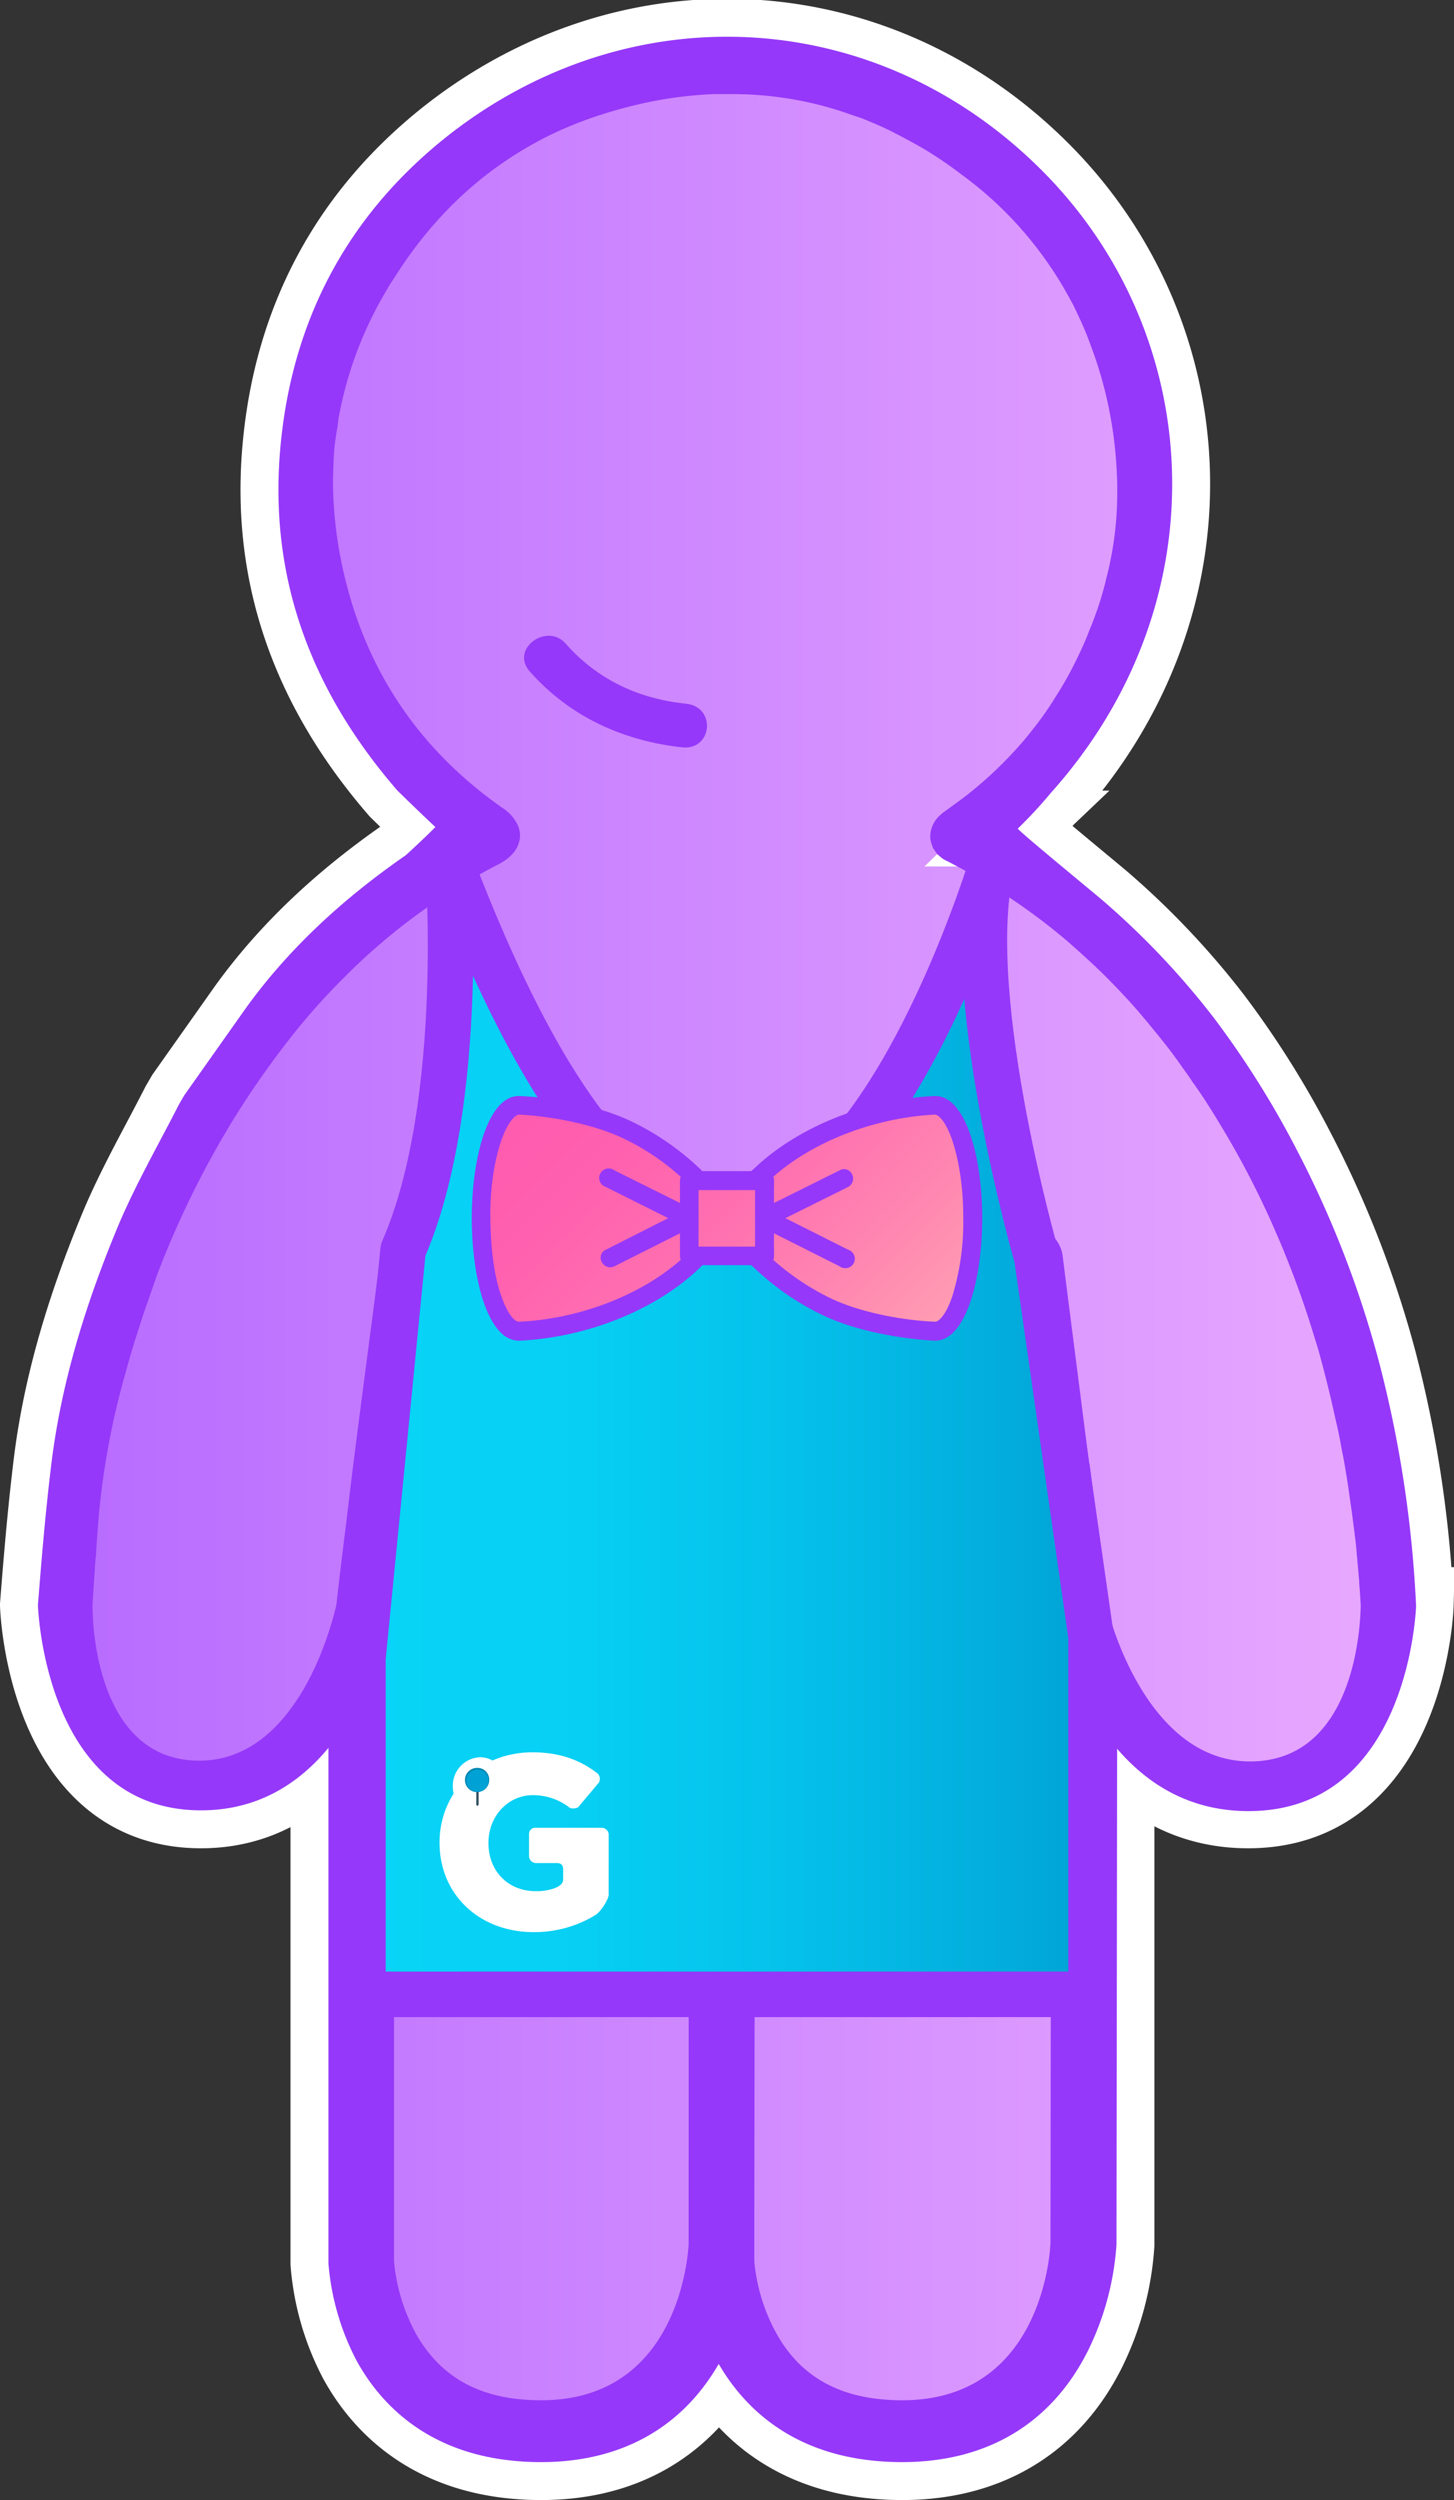 <svg xmlns="http://www.w3.org/2000/svg" xmlns:xlink="http://www.w3.org/1999/xlink" viewBox="0 0 383.4 659"><rect x="0" y="0" width="383.4" height="659" fill="#333333" stroke="none"/><defs><linearGradient id="linear-gradient" x1="10.01" y1="329.5" x2="373.35" y2="329.5" gradientUnits="userSpaceOnUse"><stop offset="0" stop-color="#b76aff"/><stop offset="1" stop-color="#e9aaff"/></linearGradient><linearGradient id="linear-gradient-2" x1="95.65" y1="375.46" x2="287.73" y2="375.46" gradientUnits="userSpaceOnUse"><stop offset="0" stop-color="#08d5f7"/><stop offset="0.27" stop-color="#07d0f4"/><stop offset="0.57" stop-color="#05c2eb"/><stop offset="0.89" stop-color="#02acdc"/><stop offset="1" stop-color="#00a2d6"/></linearGradient><linearGradient id="linear-gradient-3" x1="-556.16" y1="951.27" x2="-434.15" y2="951.27" gradientTransform="translate(1214.4 -1.4) rotate(45)" gradientUnits="userSpaceOnUse"><stop offset="0" stop-color="#ff5baf"/><stop offset="0.22" stop-color="#ff60af"/><stop offset="0.5" stop-color="#ff70b0"/><stop offset="0.8" stop-color="#ff89b1"/><stop offset="1" stop-color="#ff9eb2"/></linearGradient></defs><title>glupperson_6</title><g id="Capa_2" data-name="Capa 2"><g id="Layer_1" data-name="Layer 1"><path d="M363.6,358.9a271.3,271.3,0,0,0-21.5-55.5A241.9,241.9,0,0,0,320,268.2a210.3,210.3,0,0,0-28.6-30.3c-1.9-1.7-23.3-19.2-23-19.5a121.1,121.1,0,0,0,8.7-9.4c44.9-50.1,41-120.4-2.1-163.8S167.3-2.1,119.1,35C92,56,76.9,84.1,73.9,118.3s8.2,63.9,30.9,90.1c-.2-.2,5.7,5.6,10,9.6-1.6,1.7-7.7,7.4-7.9,7.5C90.6,236.8,76,250.1,64.5,266.2L48.6,288.7l-1.4,2.4c-5.3,10.4-11.1,20.5-15.7,31.2-8.4,20-15,40.7-17.8,62.3-1.6,12.8-2.7,25.7-3.7,38.5,0,0,1.6,54.1,43,54.1,15.2,0,26-7.3,33.6-16.5V596.6a66.7,66.7,0,0,0,7.5,25.8c6.7,12.1,20.6,26.6,48.6,26.6,20.9,0,37-8.9,46.9-25.9,6.8,12,20.8,25.9,48.3,25.9,22.4,0,39.4-10.2,49-29.4a74.5,74.5,0,0,0,7.5-27.9V460.8c7.9,9.2,19.1,16.4,34.7,16.4,42.5,0,44.2-54.1,44.2-54.1A310.6,310.6,0,0,0,363.6,358.9Z" stroke="#fff" stroke-miterlimit="10" stroke-width="20" fill="url(#linear-gradient)"/><path d="M89.3,110.1A100.4,100.4,0,0,1,102,76.4,100.4,100.4,0,0,0,89.3,110.1Z" fill="none"/><path d="M287.7,91.2a106.3,106.3,0,0,1,5.2,19A106.3,106.3,0,0,0,287.7,91.2Z" fill="none"/><polygon points="24.4 423.1 24.4 423.1 24.4 423.1 24.4 423.1" fill="none"/><path d="M51.9,464.2c22,.5,32.1-24.8,35.4-35.9H24.6C25.5,439.1,30,463.7,51.9,464.2Z" fill="none"/><path d="M88,120.7c.2-2.4.4-4.8.8-7.1C88.4,115.9,88.2,118.3,88,120.7Z" fill="none"/><polygon points="358.8 423.1 358.8 423.1 358.8 423.1 358.8 423.1" fill="none"/><path d="M330.3,464.2c22.5-.5,27.2-25.1,28.2-35.9H293.3C296.9,439.4,307.6,464.7,330.3,464.2Z" fill="none"/><path d="M286.9,428.3l-10.1-7.4.4,9L277,591.2c-.1,2.9-2.5,41.5-39.1,41.5-15.6,0-26.5-5.7-33.1-17.5a48.4,48.4,0,0,1-5.9-19.1V428.3H181.6V596.6a62.8,62.8,0,0,0,7.5,25.8c6.8,12.1,20.7,26.6,48.8,26.6,22.4,0,39.4-10.2,49-29.4a74.5,74.5,0,0,0,7.5-27.9l.2-151.1A19,19,0,0,1,286.9,428.3Z" fill="#9538f9"/><path d="M149.2,169.7c8.4,9.5,19.2,14.5,31.7,15.8,8,.8,7,12.3-1,11.5-15.6-1.7-29.7-8.1-40.2-20C134.4,171,144.3,164,149.2,169.7Z" fill="#9538f9" fill-rule="evenodd"/><path d="M363.6,358.9a271.3,271.3,0,0,0-21.5-55.5A241.9,241.9,0,0,0,320,268.2a210.3,210.3,0,0,0-28.6-30.3c-1.9-1.7-23.3-19.2-23-19.5a121.1,121.1,0,0,0,8.7-9.4c44.9-50.1,41-120.4-2.1-163.8S167.3-2.1,119.1,35C92,56,76.9,84.1,73.9,118.3s8.2,63.9,30.9,90.1c-.2-.2,5.7,5.6,10,9.6-1.6,1.7-7.7,7.4-7.9,7.5C90.6,236.8,76,250.1,64.5,266.2L48.6,288.7l-1.4,2.4c-5.3,10.4-11.1,20.5-15.7,31.2-8.4,20-15,40.7-17.8,62.3-1.6,12.8-2.7,25.7-3.7,38.5,0,0,1.6,54.1,43,54.1s50.3-54,50.4-54.1h0c.5-4.4,1.1-8.9,1.7-13.4,1.5-11.7,3.1-23.5,4.5-35.3s2.7-22.5,4.1-33.8c.1-.4.1-.7.2-1.1s.3-2.2.5-3.3.4-2.7.6-3.8a2.8,2.8,0,0,0-.1-.9,11,11,0,0,0-.2-1.8,6.9,6.9,0,0,0-1.2-2.9,7.9,7.9,0,0,0-1.4-1.7,6.8,6.8,0,0,0-4-1.7c-3-.2-5.9,2.1-7.2,5.2a7.9,7.9,0,0,0-.6,2.2c-2.3,18.3-4.8,36.6-7.1,54.9h0c-.8,6.3-1.5,12.6-2.3,18.9s-1.5,12.3-2.2,18.4h0s-.4,2-1.4,5.2c-3.3,11.1-13.4,36.4-35.4,35.9s-26.4-25.1-27.3-35.9c-.2-3.2-.2-5.2-.2-5.2h0c.2-3.7.5-7.4.7-11.1.1-.6.1-1.2.2-1.8.2-3.7.5-7.4.8-11.1a204,204,0,0,1,7-37.1q1.6-6,3.6-12c.7-2.3,1.5-4.7,2.3-6.9l2.4-6.9a245.7,245.7,0,0,1,19.1-39.3,230.9,230.9,0,0,1,14.2-20.8A172,172,0,0,1,91,257.4a161.1,161.1,0,0,1,40.3-29.5c3.2-1.6,5.1-3.8,5.6-6.1a4.4,4.4,0,0,0,.2-1,6.5,6.5,0,0,0-.5-3.1,9.3,9.3,0,0,0-.5-1,11.1,11.1,0,0,0-3.7-3.8q-34.2-24-42.5-65.3a111.8,111.8,0,0,1-2.1-19.7c0-2.4.1-4.8.2-7.2s.4-4.8.8-7.1.3-2.4.5-3.5A100.4,100.4,0,0,1,102,76.4a34.5,34.5,0,0,1,2-3.2c10.8-17.2,24.9-29.9,42.1-38.1a105.8,105.8,0,0,1,9.8-4,124.4,124.4,0,0,1,15.7-4.3,107.1,107.1,0,0,1,16.7-2H191c2.7,0,5.4,0,8,.2a91.6,91.6,0,0,1,23.3,4.5l5,1.7c2.4,1,4.9,2,7.3,3.2s6.4,3.3,9.6,5.2a107.3,107.3,0,0,1,9.2,6.3,97.7,97.7,0,0,1,23.5,24.3c1.8,2.6,3.4,5.3,4.9,8s1.5,2.8,2.2,4.3a85.9,85.9,0,0,1,3.7,8.8,106.3,106.3,0,0,1,5.2,19,108.2,108.2,0,0,1,1.6,14.7c.1,1.6.1,3.2.1,4.7a89.5,89.5,0,0,1-3,23.2c-.3,1.5-.8,3-1.2,4.5a94.4,94.4,0,0,1-3.2,8.9c-1.1,2.9-2.5,5.9-3.9,8.7s-3.1,5.8-4.9,8.6a85.2,85.2,0,0,1-6.1,8.7c-1.1,1.4-2.2,2.8-3.4,4.1a104.4,104.4,0,0,1-15.4,14.3l-4.4,3.2a10.6,10.6,0,0,0-2.4,2.3,7.5,7.5,0,0,0-1.4,4.6,5.8,5.8,0,0,0,.4,1.8l.3.9,1.1,1.6.8.7a6.2,6.2,0,0,0,1.9,1.2c5,2.6,9.8,5.3,14.4,8.3a161.9,161.9,0,0,1,17.5,13c2.7,2.4,5.4,4.8,8,7.3s5.1,5.1,7.6,7.8,4.8,5.5,7.1,8.3,4.6,5.7,6.7,8.7,2.2,3,3.2,4.6c2.4,3.3,4.6,6.7,6.7,10.2a233.6,233.6,0,0,1,14.1,26.6l2.4,5.5c3.1,7.4,5.9,14.9,8.3,22.6l1.8,5.8c1.6,5.8,3.1,11.7,4.4,17.7.5,2.2,1,4.3,1.4,6.5s.3,1.8.5,2.7.5,2.5.7,3.7l.6,3.6c.1.9.3,1.8.4,2.7l.6,4.2.3,2.1.6,4.6c.1.6.1,1.1.2,1.7s.4,3.3.5,5a4.1,4.1,0,0,1,.1,1.1c.2,1.8.3,3.6.5,5.4v.7c.2,2,.3,3.9.4,5.8h0s0,2-.3,5.2c-1,10.8-5.7,35.4-28.2,35.9s-33.4-24.8-37-35.9c-1-3.2-1.5-5.2-1.5-5.2h0c-.7-6.1-1.5-12.2-2.2-18.4s-1.5-12.6-2.3-18.9h-.1c-2.3-18.3-4.7-36.6-7-54.9a7.9,7.9,0,0,0-.6-2.2c-1.3-3.1-4.2-5.4-7.2-5.2a6.6,6.6,0,0,0-4,1.7,7.9,7.9,0,0,0-1.4,1.7,6.9,6.9,0,0,0-1.2,2.9l-.3,1.8v.9c.2,1.1.4,2.4.6,3.8s.4,2.2.5,3.3a4.1,4.1,0,0,1,.1,1.1c1.4,11.3,2.7,22.5,4.1,33.8s3,23.6,4.6,35.3c.6,4.5,1.1,9,1.7,13.4,0,0,9.5,54.1,52.1,54.1s44.2-54.1,44.2-54.1A310.6,310.6,0,0,0,363.6,358.9Z" fill="#9538f9"/><path d="M181.8,428.2l-.2,163c-.1,2.9-2.5,41.5-38.9,41.5-15.6,0-26.3-5.7-33-17.5a49.3,49.3,0,0,1-5.8-19.1v-173l-13,5.2a24.5,24.5,0,0,1-4.3,6.5V596.6a66.7,66.7,0,0,0,7.5,25.8c6.7,12.1,20.6,26.6,48.6,26.6,22.3,0,39.2-10.2,48.7-29.4a76.8,76.8,0,0,0,7.5-27.9l.2-163.4Z" fill="#9538f9"/><circle cx="190.3" cy="428.3" r="8.7" fill="#9538f9"/><path d="M118,225.2s5.4,65.2-11.7,104.3L95.7,437.1v88.6h192V431.4l-14.3-99.9s-21.2-73.3-11.1-106.3C262.3,225.2,199.1,440.8,118,225.2Z" stroke="#9538f9" stroke-linejoin="round" stroke-width="12" fill-rule="evenodd" fill="url(#linear-gradient-2)"/><path d="M256.5,321.1c0-16.5-4.5-29.8-10-29.8-16,.7-34,7.2-45.6,18.2l-1.8,1.7H184.2l-1.8-1.7a65,65,0,0,0-17.2-11.8c-8-3.8-19.5-6-28.5-6.4-5.4,0-9.9,13.3-9.9,29.8s4.5,29.7,9.9,29.7c16-.7,34.1-7.1,45.7-18.1l1.8-1.7h14.9l1.8,1.7a67.5,67.5,0,0,0,17.2,11.8c7.9,3.7,19.5,5.9,28.4,6.3C252,350.8,256.5,337.5,256.5,321.1Zm-74.8,0Z" fill="url(#linear-gradient-3)"/><path d="M246.6,288.9h-.1c-17.7.8-35.8,8-47.3,18.8l-1.1,1H185.2a70.5,70.5,0,0,0-18.9-13.2c-9.1-4.3-21.5-6.3-29.4-6.6h-.1c-8.1,0-12.4,16.2-12.4,32.2,0,12.5,2.6,25.1,7.5,30a6.8,6.8,0,0,0,4.9,2.3h.1c17.7-.8,35.8-8,47.3-18.9l1-1h12.9l1.1,1A69.5,69.5,0,0,0,217,346.7c9.2,4.4,21.6,6.3,29.5,6.7h.1c8.1,0,12.4-16.3,12.4-32.3S254.7,288.9,246.6,288.9Zm-47.5,32.2h0v7.5H184.2V313.7h14.9Zm-62.3,27.3c-.9,0-2.8-1.5-4.7-7s-2.7-12.6-2.8-20.3,1-14.9,2.8-20.2,3.8-7,4.7-7.1c9.7.5,20.5,2.9,27.4,6.2a62.9,62.9,0,0,1,15.3,10.2,3,3,0,0,0-.2,1v5.9L162,308.5a2.5,2.5,0,1,0-2.2,4.4l16.4,8.2-16.4,8.3a2.3,2.3,0,0,0-1.1,3.3,2.5,2.5,0,0,0,3.3,1.1l17.3-8.7V331a3.6,3.6,0,0,0,.2,1.1C168.8,341.5,152.6,347.7,136.8,348.4Zm109.8,0c-9.7-.4-20.5-2.8-27.4-6.1a65.9,65.9,0,0,1-15.3-10.2c.4-.9.1-1.1.2-7l17.3,8.7a2.5,2.5,0,1,0,2.2-4.4l-16.5-8.3,16.5-8.2a2.5,2.5,0,0,0,1.1-3.3,2.3,2.3,0,0,0-3.3-1.1l-17.3,8.6c-.1-5.9.2-6.1-.2-6.9,10.6-9.4,26.8-15.6,42.7-16.4.8.1,2.8,1.6,4.6,7.1s2.8,12.5,2.8,20.2a66.8,66.8,0,0,1-2.8,20.3C249.4,346.9,247.4,348.4,246.6,348.4Z" fill="#9538f9"/><g id="_G_copia" data-name=" G copia"><path d="M158.8,481.8H141.2a1.6,1.6,0,0,0-1.7,1.6v6a1.9,1.9,0,0,0,1.8,1.7h5.6c1,0,1.6.5,1.6,1.7v2.6c0,1.1-1,1.9-2.5,2.4a13.9,13.9,0,0,1-4.8.7c-7.2,0-12.4-5.3-12.4-12.6v-.2c0-6.9,5.1-12.5,11.7-12.5a15.6,15.6,0,0,1,9.7,3.3c.4.3,2,.3,2.4-.3l5.3-6.3a2,2,0,0,0-.3-2.4c-4.5-3.5-9.9-5.6-17.2-5.6-14.1,0-24.5,10.5-24.5,23.8h0c0,13.8,10.6,23.6,24.8,23.6a30.9,30.9,0,0,0,16.3-4.5c1.7-1.1,3.5-4.4,3.5-5.3V483.4A1.9,1.9,0,0,0,158.8,481.8Z" fill="#fff" fill-rule="evenodd"/></g><g id="Forma_25_copia" data-name="Forma 25 copia"><path d="M126.6,463.2a7.5,7.5,0,0,0-7.2,7.7c0,4.3,3.2,7.8,7.2,7.8s7.1-3.5,7.1-7.8S130.5,463.2,126.6,463.2Z" fill="#fff" fill-rule="evenodd"/></g><g id="Forma_24_copia" data-name="Forma 24 copia"><path d="M125.9,471.3a.3.3,0,0,0-.3.3v4c0,.2.1.4.3.4a.4.4,0,0,0,.3-.4v-4A.5.5,0,0,0,125.9,471.3Z" fill="#315060" fill-rule="evenodd"/></g><g id="Forma_23_copia_3" data-name="Forma 23 copia 3"><path d="M125.9,466a3.2,3.2,0,1,0,3.1,3.1A3.1,3.1,0,0,0,125.9,466Z" fill="#0087b2" fill-rule="evenodd"/></g><g id="Forma_23_copia_4" data-name="Forma 23 copia 4"><path d="M125.9,466.5a2.9,2.9,0,1,0,2.9,2.9A2.9,2.9,0,0,0,125.9,466.5Z" fill="#00a2d6" fill-rule="evenodd"/></g></g></g></svg>
